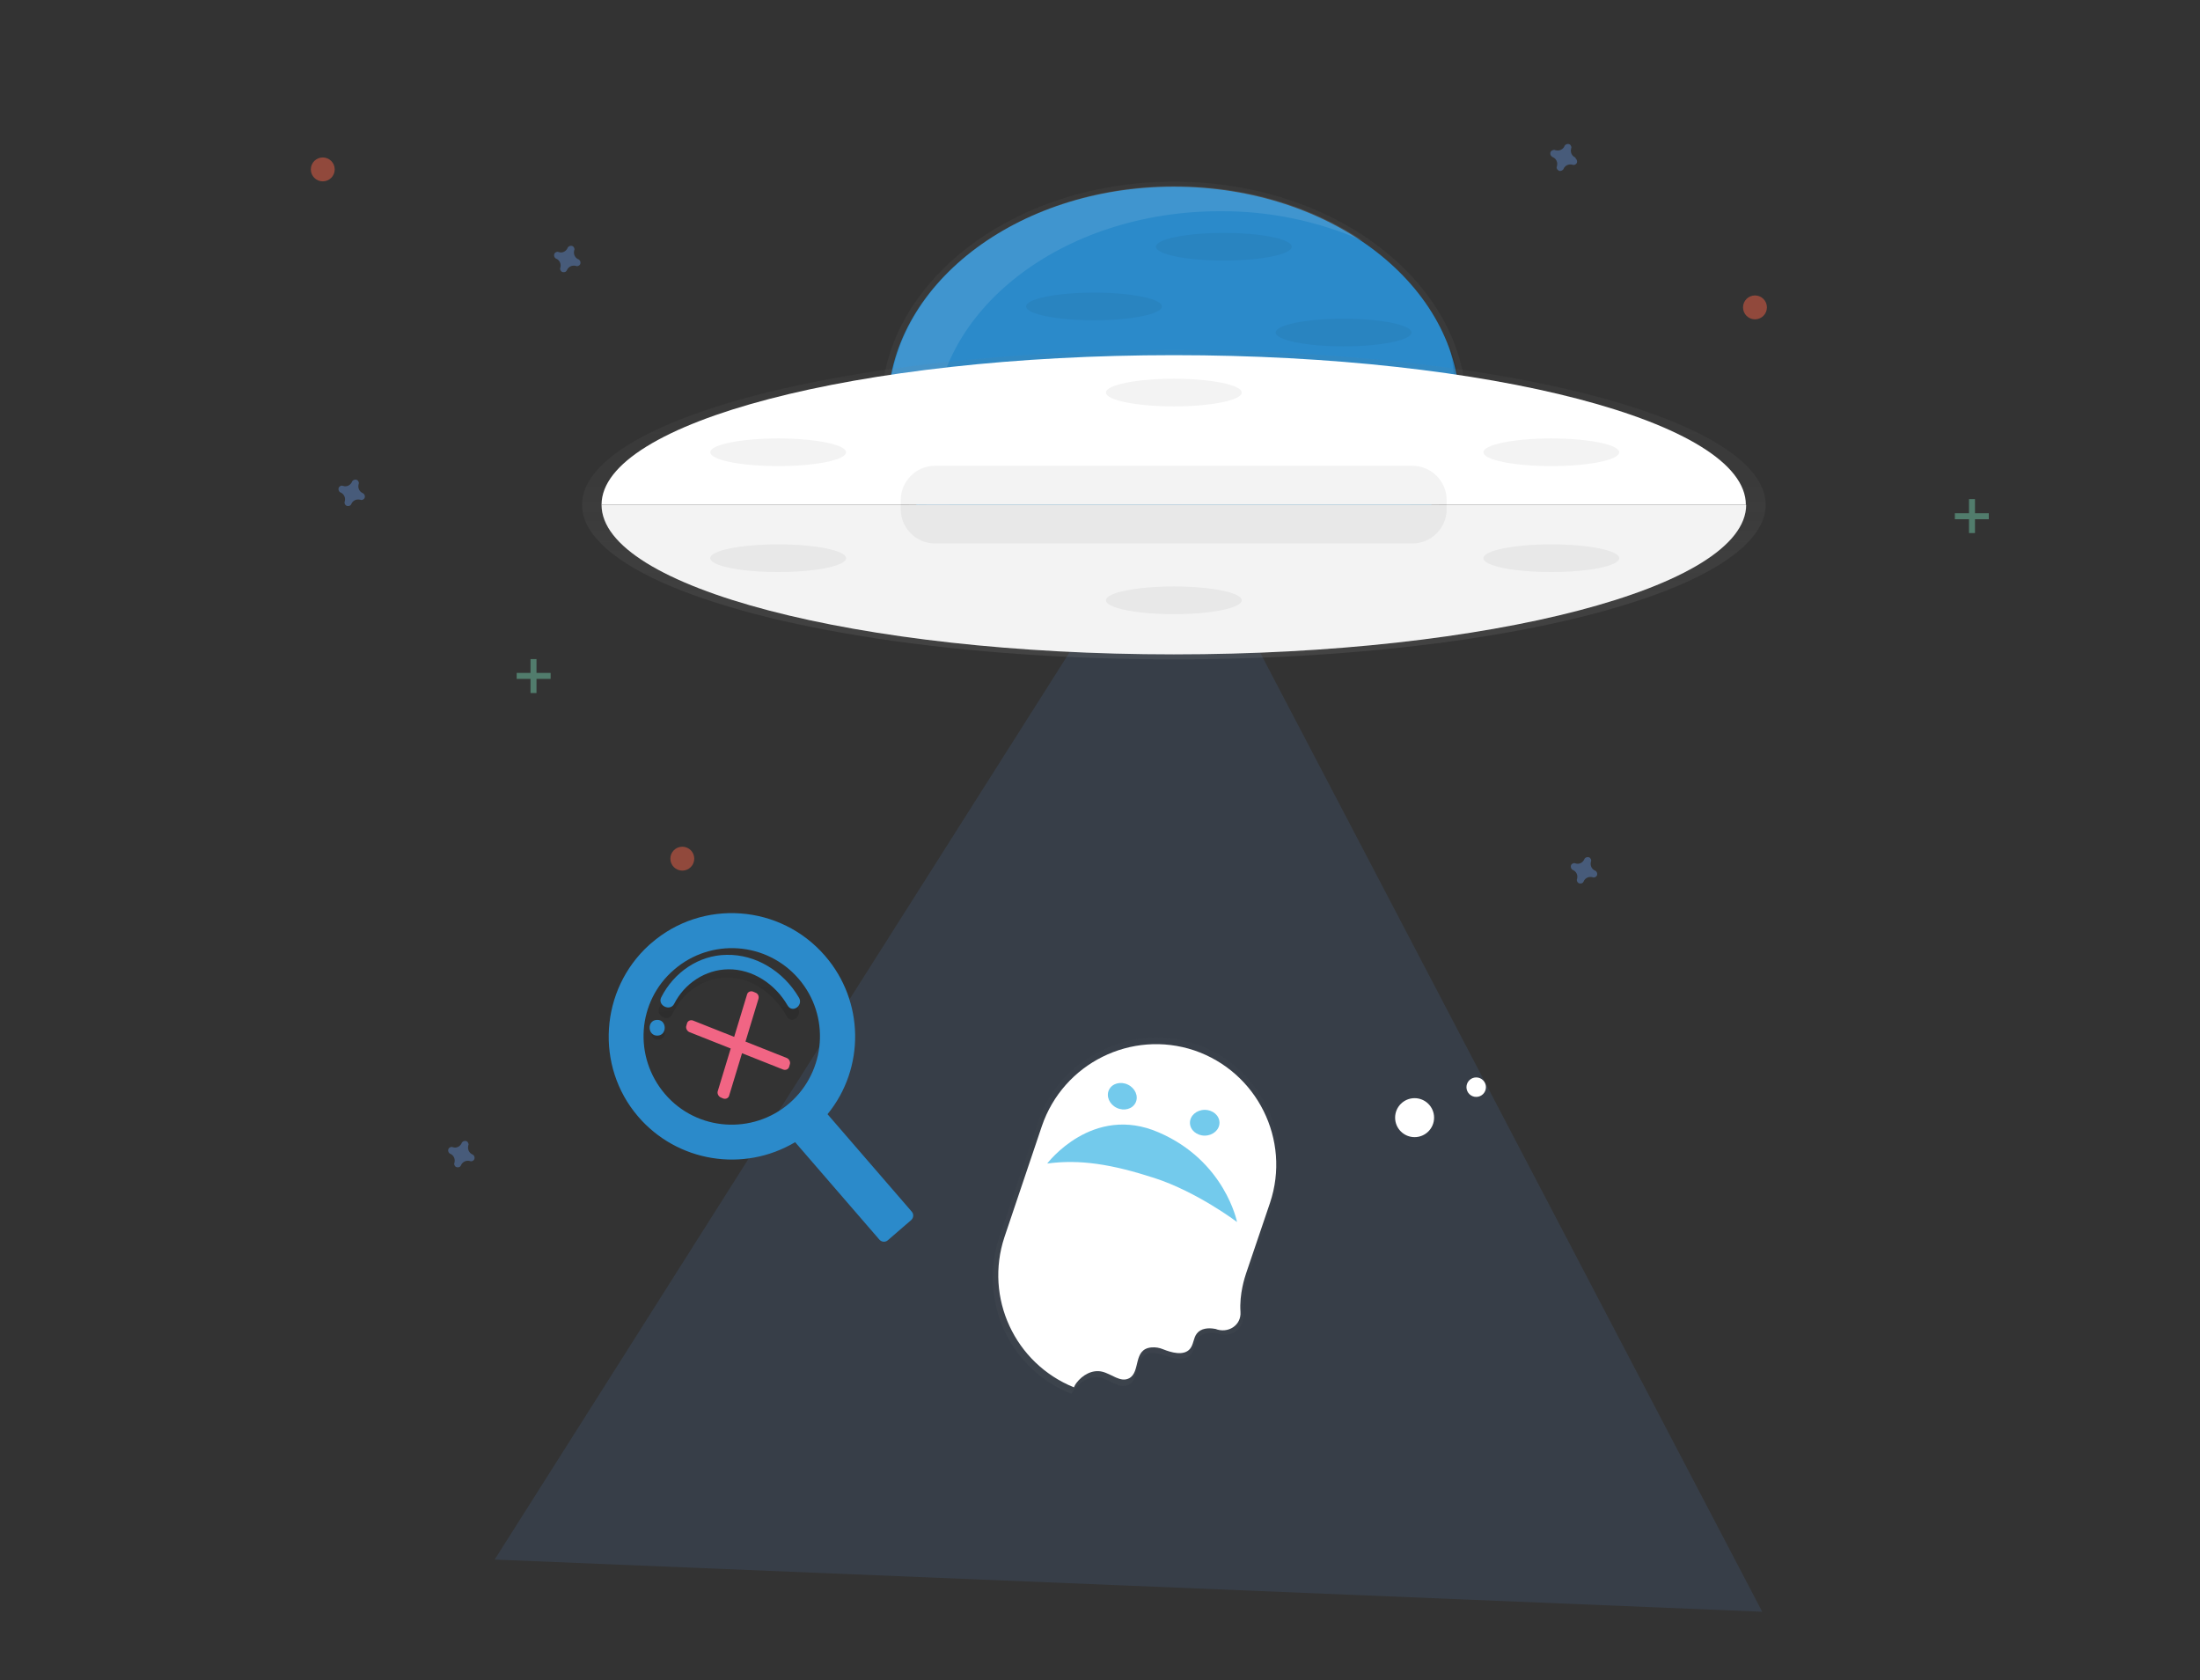 <?xml version="1.0" encoding="utf-8"?>
<!-- Generator: Adobe Illustrator 22.0.1, SVG Export Plug-In . SVG Version: 6.00 Build 0)  -->
<svg version="1.1" id="Layer_1" xmlns="http://www.w3.org/2000/svg" xmlns:xlink="http://www.w3.org/1999/xlink" x="0px" y="0px"
	 viewBox="0 0 700 534.6" style="enable-background:new 0 0 700 534.6;" xml:space="preserve">
<rect x="0" y="0" width="700" height="534.6" fill="#333333" stroke="none"/>
<style type="text/css">
	.st0{opacity:0.8;}
	.st1{fill:url(#SVGID_1_);}
	.st2{fill:#2B8ACA;}
	.st3{opacity:0.1;fill:#FFFFFF;enable-background:new    ;}
	.st4{opacity:0.15;fill:#537FC1;enable-background:new    ;}
	.st5{opacity:0.3;}
	.st6{fill:url(#SVGID_2_);}
	.st7{fill:#FFFFFF;}
	.st8{opacity:0.1;fill:#020202;enable-background:new    ;}
	.st9{fill:url(#SVGID_3_);}
	.st10{opacity:5.000000e-02;fill:#020202;enable-background:new    ;}
	.st11{opacity:0.5;fill:#5D84C3;enable-background:new    ;}
	.st12{opacity:0.5;}
	.st13{fill:#6FC6A5;}
	.st14{opacity:0.5;fill:#F16147;enable-background:new    ;}
	.st15{fill:#73CAEC;}
	.st16{fill:#F16584;}
	.st17{fill:url(#SVGID_4_);}
	.st18{fill:url(#SVGID_5_);}
</style>
<g class="st0">
	
		<linearGradient id="SVGID_1_" gradientUnits="userSpaceOnUse" x1="373.473" y1="200.022" x2="373.473" y2="55.822" gradientTransform="matrix(1 0 0 1 0 2)">
		<stop  offset="0" style="stop-color:#828282;stop-opacity:0.25"/>
		<stop  offset="0.54" style="stop-color:#828282;stop-opacity:0.12"/>
		<stop  offset="1" style="stop-color:#828282;stop-opacity:0.1"/>
	</linearGradient>
	<ellipse class="st1" cx="373.5" cy="129.9" rx="93.1" ry="72.1"/>
</g>
<ellipse class="st2" cx="373.5" cy="129.9" rx="91" ry="70.5"/>
<path class="st3" d="M297.2,137.7c0-38.9,40.7-70.5,91-70.5c15.6-0.1,31.1,3.1,45.4,9.4c-16-10.8-36.9-17.4-59.8-17.4
	c-50.3,0-91,31.6-91,70.5c0,26.1,18.4,49,45.7,61.2C309.2,177.9,297.2,158.9,297.2,137.7z"/>
<polygon class="st4" points="560.7,512.8 359.1,504.5 157.4,496.2 265.4,325.7 373.5,155.2 467.1,334 "/>
<g class="st5">
	
		<linearGradient id="SVGID_2_" gradientUnits="userSpaceOnUse" x1="301.309" y1="1810.877" x2="301.309" y2="1693.015" gradientTransform="matrix(0.95 0.32 -0.32 0.95 636.31 -1369.48)">
		<stop  offset="0" style="stop-color:#828282;stop-opacity:0.25"/>
		<stop  offset="0.54" style="stop-color:#828282;stop-opacity:0.12"/>
		<stop  offset="1" style="stop-color:#828282;stop-opacity:0.1"/>
	</linearGradient>
	<path class="st6" d="M397.4,405.7l7.8-23.3c5.5-16.6-0.5-34.9-14.7-45.1h0.1c-3.1-2.2-6.5-3.9-10-5.1l0,0h-0.1h-0.1l0,0
		c-3.5-1.2-7.1-1.9-10.7-2c-1.3-0.1-2.6-0.1-3.9,0c-2.2,0.1-4.5,0.4-6.7,0.9c-0.6,0.1-1.3,0.3-1.8,0.5s-1.2,0.4-1.8,0.6
		c-1.2,0.4-2.4,0.9-3.6,1.4c-0.6,0.3-1.2,0.5-1.7,0.8c-1.7,0.8-3.4,1.8-4.9,2.9c-0.5,0.4-1,0.7-1.6,1.1c-6.3,4.8-11,11.3-13.5,18.8
		l-12.3,36.6c-1.9,5.7-2.5,11.9-1.7,17.9c0.1,0.9,0.3,1.8,0.5,2.7s0.4,1.8,0.6,2.7c0.2,0.6,0.3,1.2,0.5,1.8c0.3,0.9,0.6,1.7,1,2.6
		c0.2,0.6,0.5,1.1,0.7,1.7c0.5,1.1,1.1,2.2,1.7,3.3s1.3,2.1,2,3.1c0.5,0.8,1.1,1.5,1.7,2.2c0.8,1,1.6,1.9,2.5,2.8
		c3.8,3.8,8.3,6.8,13.3,8.8l0,0l0,0l0.2,0.1c0.3-0.5,0.6-0.9,0.9-1.4c1.9-2.6,5.2-4.4,8.4-3.8c0.2,0.1,0.5,0.1,0.7,0.2
		c1.6,0.6,3.2,1.6,4.7,2.1c1.1,0.5,2.4,0.5,3.6,0c3.1-1.6,1.9-6.8,4.6-9.1c0.1-0.1,0.3-0.2,0.4-0.3l-0.1-0.1c2-1.3,4.9-0.4,7.2,0.4
		c2.5,0.9,5.9,1.5,7.6-0.6c1.2-1.4,1.1-3.6,2.2-5.1c1.3-1.7,3.8-1.9,6-1.6h0.1c4.1,1.7,8.6-1.1,8.3-5.6
		C395.1,412.5,397,406.9,397.4,405.7z"/>
</g>
<path class="st7" d="M342.5,440c1.9-2.5,5-4.3,8.1-3.6s5.9,3.6,8.7,2.1c3.7-2,1.1-9.3,7.1-9.8c1.3-0.1,2.5,0.1,3.7,0.6
	c2.5,1,6.5,2.2,8.5-0.1c1.2-1.4,1.1-3.5,2.2-4.9c1.3-1.7,3.7-1.9,5.8-1.5h0.1c4,1.6,8.3-1.1,8-5.4c-0.4-5.7,1.4-11.1,1.8-12.3
	l7.6-22.4c6.7-20-4.1-41.7-24.1-48.5l0,0c-20-6.7-41.7,4.1-48.5,24.1l-11.9,35.3c-6.4,19.3,3.3,40.2,22.1,47.8
	C341.9,440.9,342.2,440.4,342.5,440z"/>
<circle class="st7" cx="450.1" cy="355.6" r="6.2"/>
<circle class="st7" cx="469.7" cy="345.9" r="3.1"/>
<path class="st8" d="M460.9,109c1.2,4.6,1.8,9.3,1.8,14c0,38.9-40.7,70.5-91,70.5c-41.1,0-75.9-21.2-87.1-50.2
	c8.4,32.3,45.1,56.6,89.2,56.6c50.3,0,91-31.6,91-70.5C464.8,122.4,463.4,115.5,460.9,109z"/>
<g class="st0">
	
		<linearGradient id="SVGID_3_" gradientUnits="userSpaceOnUse" x1="373.473" y1="207.822" x2="373.473" y2="109.422" gradientTransform="matrix(1 0 0 1 0 2)">
		<stop  offset="0" style="stop-color:#828282;stop-opacity:0.25"/>
		<stop  offset="0.54" style="stop-color:#828282;stop-opacity:0.12"/>
		<stop  offset="1" style="stop-color:#828282;stop-opacity:0.1"/>
	</linearGradient>
	<ellipse class="st9" cx="373.5" cy="160.6" rx="188.3" ry="49.2"/>
</g>
<path class="st7" d="M373.5,113c-100.5,0-182.1,21.3-182.1,47.6h364.1C555.5,134.3,474,113,373.5,113z"/>
<path class="st7" d="M373.5,208.2c100.5,0,182.1-21.3,182.1-47.6H191.4C191.4,186.9,272.9,208.2,373.5,208.2z"/>
<path class="st10" d="M373.5,208.2c100.5,0,182.1-21.3,182.1-47.6H191.4C191.4,186.9,272.9,208.2,373.5,208.2z"/>
<path class="st10" d="M297.5,148.2h151.9c6,0,10.9,4.9,10.9,10.9v2.9c0,6-4.9,10.9-10.9,10.9H297.5c-6,0-10.9-4.9-10.9-10.9v-2.9
	C286.6,153.1,291.5,148.2,297.5,148.2z"/>
<path class="st11" d="M184,82.5c-1.1-0.5-1.6-1.7-1.3-2.8c0-0.1,0-0.2,0.1-0.3l0,0c0-0.6-0.4-1.2-1.1-1.2c-0.4,0-0.8,0.2-1,0.5l0,0
	c-0.1,0.1-0.1,0.1-0.1,0.2c-0.5,1.1-1.7,1.7-2.8,1.3c-0.1,0-0.2,0-0.3-0.1l0,0c-0.6,0-1.2,0.4-1.2,1.1c0,0.4,0.2,0.8,0.5,1l0,0
	c0.1,0.1,0.1,0.1,0.2,0.1c1.1,0.5,1.6,1.7,1.3,2.8c0,0.1,0,0.2-0.1,0.3l0,0c0,0.6,0.4,1.2,1.1,1.2c0.4,0,0.8-0.1,1-0.5l0,0
	c0.1-0.1,0.1-0.2,0.1-0.2c0.5-1.1,1.7-1.6,2.8-1.3c0.1,0,0.2,0,0.3,0.1l0,0c0.6,0,1.2-0.4,1.2-1.1c0-0.4-0.2-0.8-0.5-1l0,0
	C184.2,82.6,184.1,82.5,184,82.5z"/>
<path class="st11" d="M507.5,277c-1.1-0.5-1.6-1.7-1.3-2.8c0-0.1,0-0.2,0.1-0.3l0,0c0-0.6-0.4-1.2-1.1-1.2c-0.4,0-0.8,0.2-1,0.5l0,0
	c-0.1,0.1-0.1,0.1-0.1,0.2c-0.5,1.1-1.7,1.7-2.8,1.3c-0.1,0-0.2,0-0.3-0.1l0,0c-0.6,0-1.2,0.4-1.2,1.1c0,0.4,0.2,0.8,0.5,1l0,0
	c0.1,0.1,0.1,0.1,0.2,0.1c1.1,0.5,1.6,1.7,1.3,2.8c0,0.1,0,0.2-0.1,0.3l0,0c0,0.6,0.4,1.2,1.1,1.2c0.4,0,0.8-0.1,1-0.5l0,0
	c0.1-0.1,0.1-0.2,0.1-0.2c0.5-1.1,1.7-1.6,2.8-1.3c0.1,0,0.2,0,0.3,0.1l0,0c0.6,0,1.2-0.4,1.2-1.1c0-0.4-0.2-0.8-0.5-1l0,0
	C507.7,277.1,507.6,277,507.5,277z"/>
<path class="st11" d="M150.3,367.3c-1.1-0.5-1.6-1.7-1.3-2.8c0-0.1,0-0.2,0.1-0.3l0,0c0-0.6-0.4-1.2-1.1-1.2c-0.4,0-0.8,0.2-1,0.5
	l0,0c-0.1,0.1-0.1,0.1-0.1,0.2c-0.5,1.1-1.7,1.7-2.8,1.3c-0.1,0-0.2,0-0.3-0.1l0,0c-0.6,0-1.2,0.4-1.2,1.1c0,0.4,0.2,0.8,0.5,1l0,0
	c0.1,0.1,0.1,0.1,0.2,0.1c1.1,0.5,1.6,1.7,1.3,2.8c0,0.1,0,0.2-0.1,0.3l0,0c0,0.6,0.4,1.2,1.1,1.2c0.4,0,0.8-0.1,1-0.5l0,0
	c0.1-0.1,0.1-0.2,0.1-0.2c0.5-1.1,1.7-1.6,2.8-1.3c0.1,0,0.2,0,0.3,0.1l0,0c0.6,0,1.2-0.4,1.2-1.1c0-0.4-0.2-0.8-0.5-1l0,0
	C150.5,367.4,150.4,367.3,150.3,367.3z"/>
<path class="st11" d="M115.4,156.9c-1.1-0.5-1.6-1.7-1.3-2.8c0-0.1,0-0.2,0.1-0.3l0,0c0-0.6-0.4-1.2-1.1-1.2c-0.4,0-0.8,0.2-1,0.5
	l0,0c-0.1,0.1-0.1,0.1-0.1,0.2c-0.5,1.1-1.7,1.7-2.8,1.3c-0.1,0-0.2,0-0.3-0.1l0,0c-0.6,0-1.2,0.4-1.2,1.1c0,0.4,0.2,0.8,0.5,1l0,0
	c0.1,0.1,0.1,0.1,0.2,0.1c1.1,0.5,1.6,1.7,1.3,2.8c0,0.1,0,0.2-0.1,0.3l0,0c0,0.6,0.4,1.2,1.1,1.2c0.4,0,0.8-0.1,1-0.5l0,0
	c0.1-0.1,0.1-0.2,0.1-0.2c0.5-1.1,1.7-1.6,2.8-1.3c0.1,0,0.2,0,0.3,0.1l0,0c0.6,0,1.2-0.4,1.2-1.1c0-0.4-0.2-0.8-0.5-1l0,0
	C115.5,157,115.4,156.9,115.4,156.9z"/>
<path class="st11" d="M501.2,50.1c-1.1-0.5-1.6-1.7-1.3-2.8c0-0.1,0-0.2,0.1-0.3l0,0c0-0.6-0.4-1.2-1.1-1.2c-0.4,0-0.8,0.2-1,0.5
	l0,0c-0.1,0.1-0.1,0.1-0.1,0.2c-0.5,1.1-1.7,1.6-2.8,1.3c-0.1,0-0.2,0-0.3-0.1l0,0c-0.6-0.1-1.3,0.3-1.4,0.9c-0.1,0.5,0.1,1,0.6,1.3
	l0,0C494,50,494,50,494.1,50c1.1,0.5,1.6,1.7,1.3,2.8c0,0.1,0,0.2-0.1,0.3l0,0c-0.1,0.6,0.4,1.2,1,1.3c0.4,0,0.9-0.2,1.1-0.5l0,0
	c0.1-0.1,0.1-0.2,0.1-0.2c0.5-1.1,1.7-1.6,2.8-1.3c0.1,0,0.2,0,0.3,0.1l0,0c0.6,0,1.2-0.4,1.2-1.1c0-0.4-0.2-0.8-0.5-1l0,0
	C501.3,50.2,501.3,50.1,501.2,50.1z"/>
<g class="st12">
	<rect x="168.8" y="209.7" class="st13" width="1.9" height="10.8"/>
	<rect x="164.4" y="214.1" class="st13" width="10.8" height="1.9"/>
</g>
<g class="st12">
	<rect x="626.5" y="158.8" class="st13" width="1.9" height="10.8"/>
	<rect x="622" y="163.3" class="st13" width="10.8" height="1.9"/>
</g>
<circle class="st14" cx="558.4" cy="97.8" r="3.8"/>
<circle class="st14" cx="102.7" cy="53.9" r="3.8"/>
<circle class="st14" cx="217.1" cy="273.2" r="3.8"/>
<ellipse class="st10" cx="247.6" cy="143.9" rx="21.6" ry="4.4"/>
<ellipse class="st10" cx="247.6" cy="177.6" rx="21.6" ry="4.4"/>
<ellipse class="st10" cx="493.6" cy="143.9" rx="21.6" ry="4.4"/>
<ellipse class="st10" cx="493.6" cy="177.6" rx="21.6" ry="4.4"/>
<ellipse class="st10" cx="373.5" cy="124.9" rx="21.6" ry="4.4"/>
<ellipse class="st10" cx="389.4" cy="78.5" rx="21.6" ry="4.4"/>
<ellipse class="st10" cx="348.1" cy="97.5" rx="21.6" ry="4.4"/>
<ellipse class="st10" cx="427.5" cy="105.8" rx="21.6" ry="4.4"/>
<ellipse class="st10" cx="373.5" cy="191" rx="21.6" ry="4.4"/>
<g id="Layer_5_1_">
	<path class="st15" d="M393.6,388.8c0,0-12.7-9.6-26.3-14c-13.6-4.4-23.7-6-34.1-4.6c0,0,14.4-19.1,35.5-9.9
		C389.8,369.4,393.6,388.8,393.6,388.8z"/>
	
		<ellipse transform="matrix(0.433 -0.901 0.901 0.433 -111.794 519.725)" class="st15" cx="357.3" cy="348.7" rx="4.1" ry="4.7"/>
	
		<ellipse transform="matrix(1 -1.014020e-02 1.014020e-02 1 -3.602 3.905)" class="st15" cx="383.3" cy="357.2" rx="4.7" ry="4.1"/>
</g>
<path class="st16" d="M240.3,315.8l-0.7-0.3c-0.8-0.3-1.7,0.1-1.9,0.9l-4.1,13.5l-13.1-5.2c-0.8-0.3-1.7,0.1-1.9,0.9l-0.2,0.7
	c-0.3,0.8,0.2,1.8,1,2.1l0,0l13.1,5.2l-4.1,13.5c-0.3,0.8,0.2,1.8,1,2.1l0.7,0.3c0.8,0.3,1.7-0.1,1.9-0.9l4.1-13.5l13.1,5.2
	c0.8,0.3,1.7-0.1,1.9-0.9l0.2-0.7c0.3-0.8-0.2-1.8-1-2.1l-13.1-5.2l4.1-13.5C241.6,317,241.2,316.1,240.3,315.8z"/>
<path class="st2" d="M262.5,304.1c-14.2-16.4-39-18.2-55.3-4c-0.2,0.2-0.5,0.4-0.7,0.6c-15.6,14.2-17.2,38.5-3.5,54.5
	c12.4,14.5,33.5,18,50,8.2l26.8,31c0.7,0.8,1.9,0.9,2.7,0.2l7.4-6.4c0.8-0.7,0.9-1.9,0.2-2.7l-26.8-31
	C275.3,339.8,275,318.5,262.5,304.1z M251.2,351c-11.7,10.1-29.5,8.9-39.6-2.9s-8.9-29.5,2.9-39.6c11.7-10.1,29.4-8.9,39.6,2.9
	C264.2,323.1,262.9,340.8,251.2,351L251.2,351z"/>
<linearGradient id="SVGID_4_" gradientUnits="userSpaceOnUse" x1="446.007" y1="386.676" x2="446.007" y2="367.468" gradientTransform="matrix(0.999 -4.238051e-02 4.238051e-02 0.999 -229.966 -42.117)">
	<stop  offset="0" style="stop-color:#020202;stop-opacity:0.12"/>
	<stop  offset="0.55" style="stop-color:#020202;stop-opacity:9.000000e-02"/>
	<stop  offset="1" style="stop-color:#020202;stop-opacity:2.000000e-02"/>
</linearGradient>
<path class="st17" d="M230.7,306.1c-9,0.1-16.9,5.9-20.9,14.4c-1.3,2.7,2.8,4.9,4.1,2.2c3.3-7,9.9-11.6,17.3-11.7
	c7.7-0.1,15,5,19.1,12.3c1.5,2.8,5.1,0,3.6-2.7C249,311.8,239.9,306,230.7,306.1z"/>
<path class="st2" d="M231.2,303.8c-8.9,0.1-16.8,5.6-20.8,13.5c-1.3,2.6,2.8,4.6,4.1,2.1c3.3-6.5,9.9-10.9,17.2-11
	c7.7-0.1,14.9,4.6,18.9,11.5c1.5,2.6,5.1,0,3.6-2.5C249.3,309,240.4,303.6,231.2,303.8z"/>
<linearGradient id="SVGID_5_" gradientUnits="userSpaceOnUse" x1="423.236" y1="391.22" x2="423.236" y2="386.676" gradientTransform="matrix(0.999 -4.238051e-02 4.238051e-02 0.999 -229.966 -42.117)">
	<stop  offset="0" style="stop-color:#020202;stop-opacity:0.12"/>
	<stop  offset="0.55" style="stop-color:#020202;stop-opacity:9.000000e-02"/>
	<stop  offset="1" style="stop-color:#020202;stop-opacity:2.000000e-02"/>
</linearGradient>
<path class="st18" d="M209.3,326.3c-2.9,0.1-2.7,4.7,0.2,4.5S212.2,326.1,209.3,326.3z"/>
<path class="st2" d="M209,324.5c-3.2,0.1-3,5.1,0.2,5S212.2,324.3,209,324.5z"/>
</svg>
